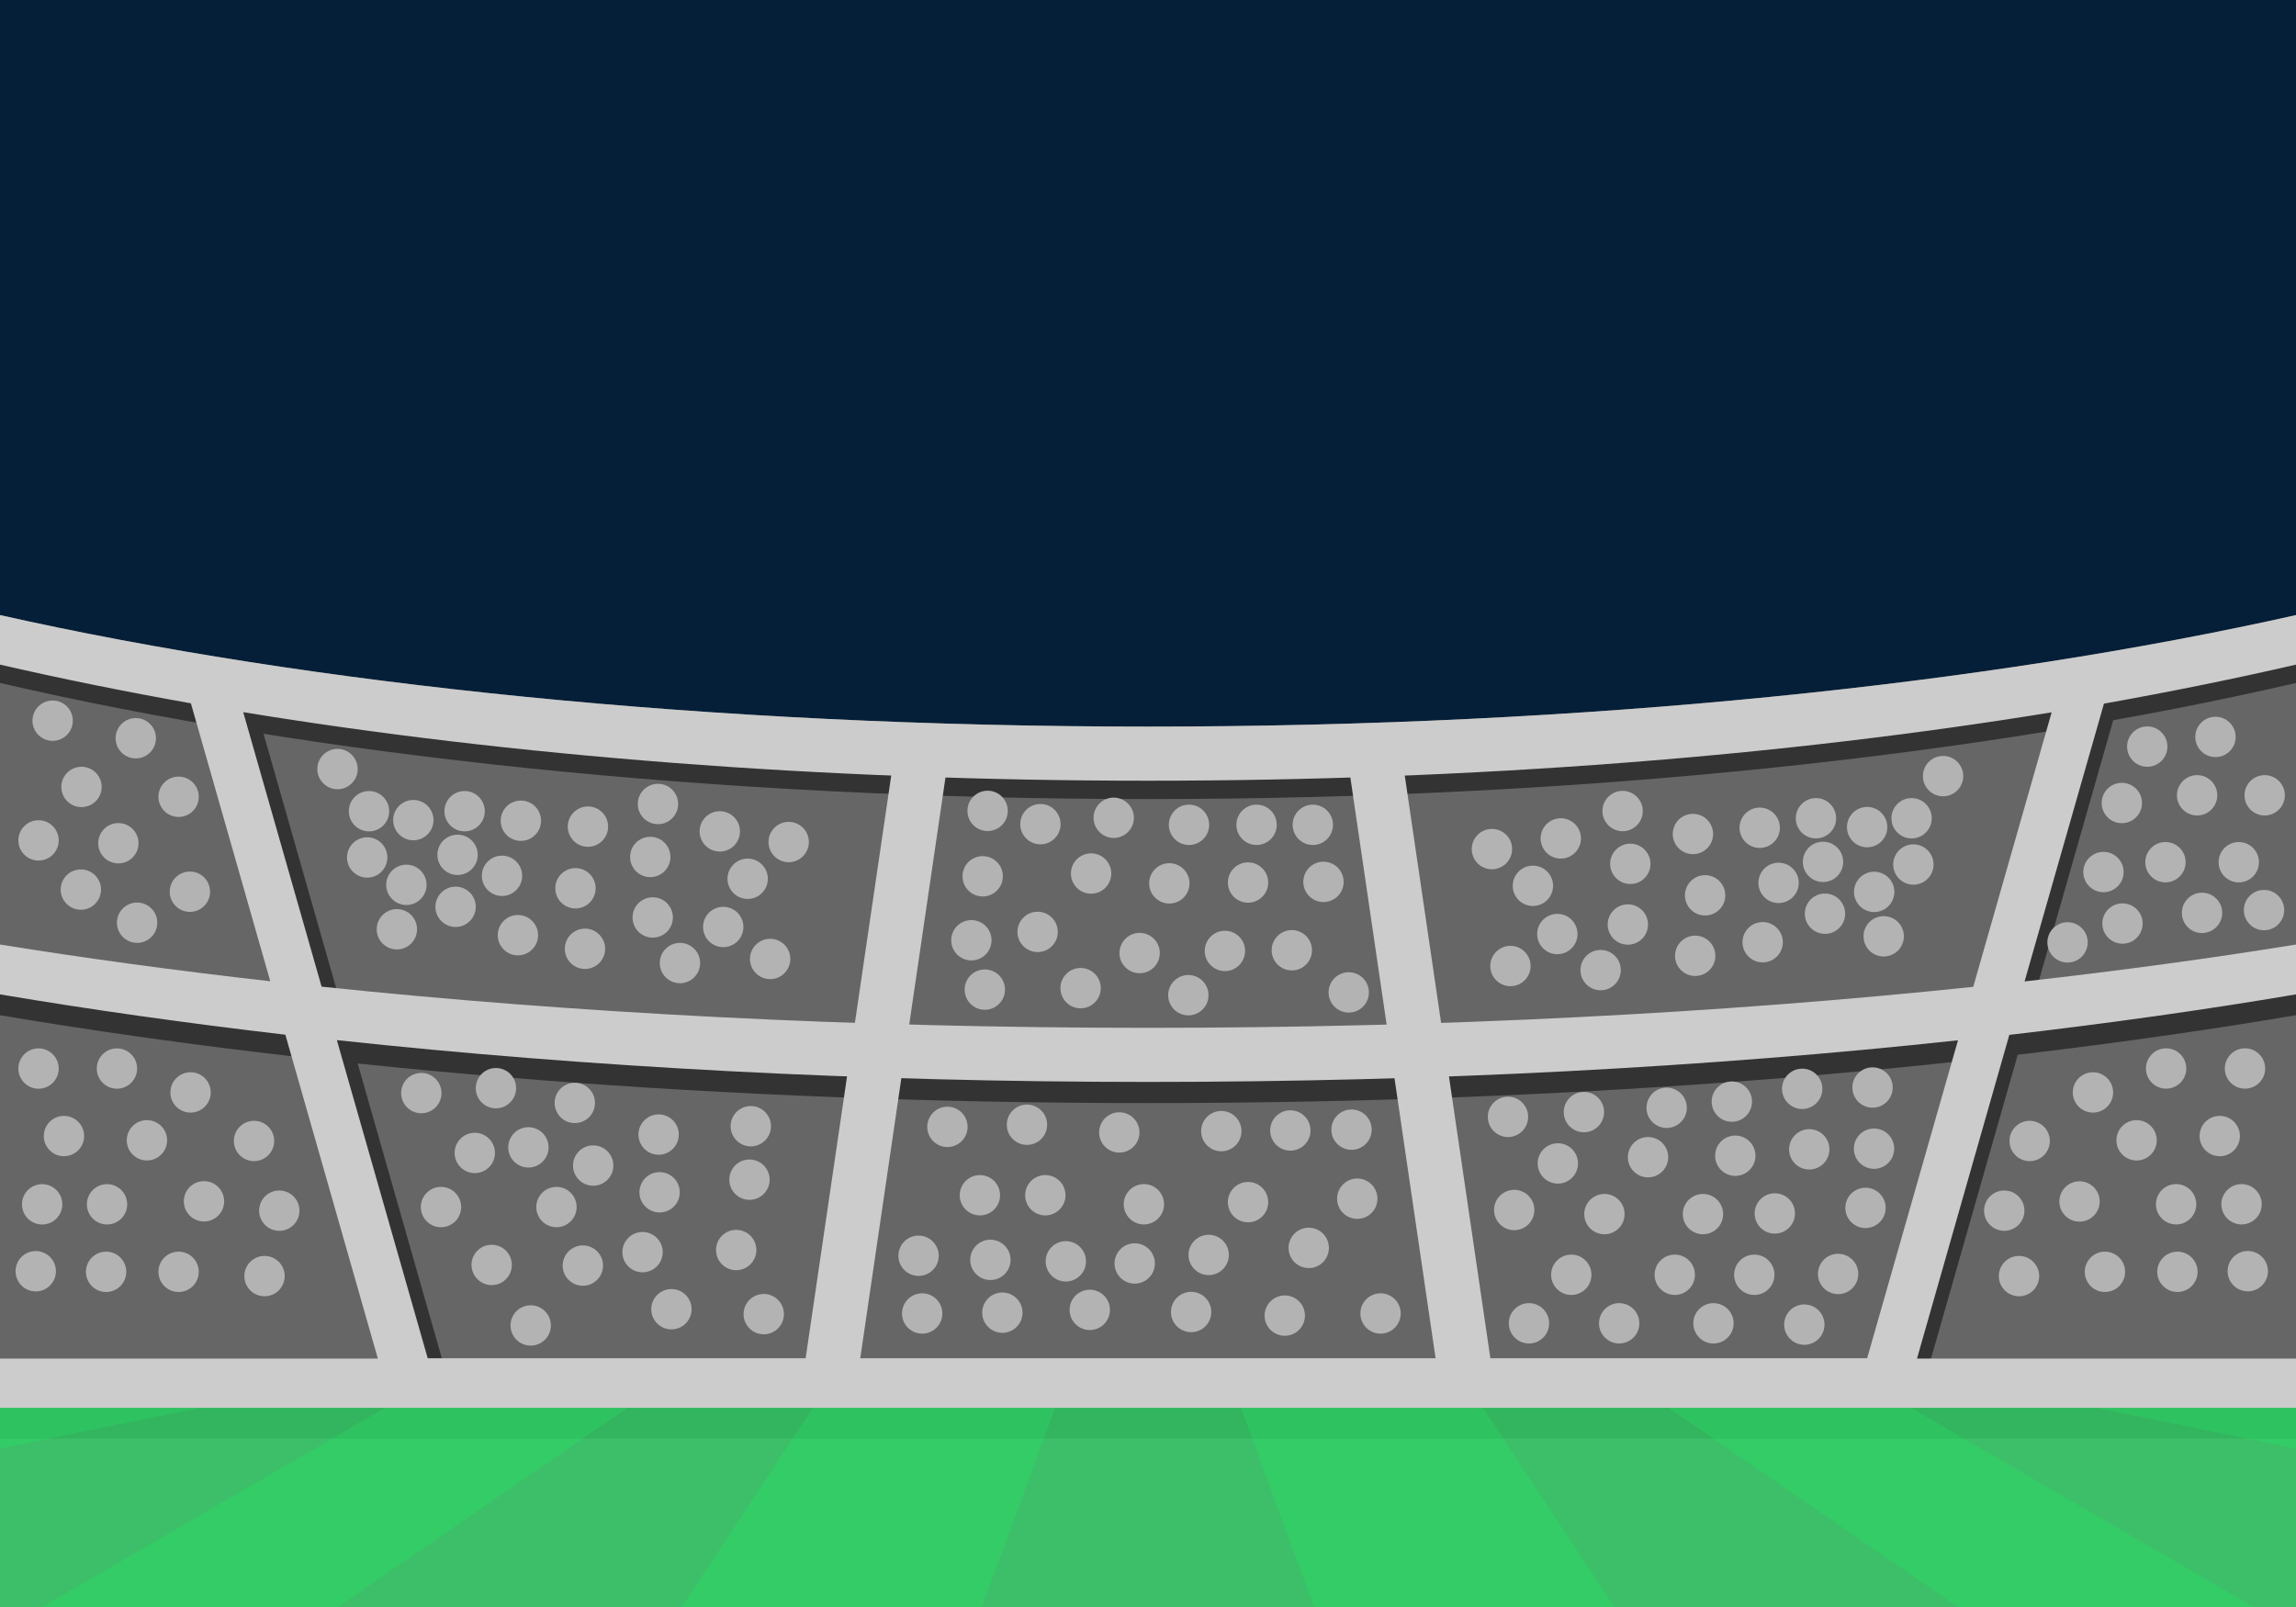 <?xml version="1.0" encoding="utf-8"?>
<!-- Generator: Adobe Illustrator 22.1.0, SVG Export Plug-In . SVG Version: 6.00 Build 0)  -->
<svg version="1.1" id="Layer_1" xmlns="http://www.w3.org/2000/svg" xmlns:xlink="http://www.w3.org/1999/xlink" x="0px" y="0px"
	 viewBox="0 0 1400 980" style="enable-background:new 0 0 1400 980;" xml:space="preserve">
<style type="text/css">
	.st0{fill:#051F38;}
	.st1{fill:#666666;}
	.st2{fill:#333333;}
	.st3{fill:#CCCCCC;}
	.st4{fill:#33CC66;}
	.st5{fill:#2EC260;}
	.st6{fill:#3DBF69;}
	.st7{fill:#32B55E;}
	.st8{fill:#B3B3B3;}
</style>
<g>
	<rect id="XMLID_257_" class="st0" width="1400" height="980"/>
	<path id="XMLID_254_" class="st1" d="M0,828.3v9.7v20.6h1400V838v-9.7v-423v-15.1v-15.1c-188.9,42.4-433.1,68-700,68
		c-266.8,0-511.1-25.6-700-68v15.1V828.3z"/>
	<g>
		<path id="XMLID_252_" class="st2" d="M276.6,853.5L152,417c-10.8-1.8-21.4-3.6-31.9-5.5l126.1,442H276.6z"/>
		<path id="XMLID_251_" class="st2" d="M1264.5,417.1l-123.9,434h30.4l125.4-439.4C1285.9,413.6,1275.2,415.4,1264.5,417.1z"/>
	</g>
	<path id="XMLID_250_" class="st2" d="M0,619.1c200.4,33.8,441.1,53.6,700,53.6s499.5-19.7,700-53.6v-30.4
		c-198.8,32.1-440,51-700,51s-501.2-18.8-700-51v25.6V619.1z"/>
	<path id="XMLID_249_" class="st2" d="M0,416.5c191.5,44.3,435,70.8,700,70.8s508.5-26.5,700-70.8v-30.2
		c-188.9,42.4-433.1,68-700,68c-266.8,0-511.1-25.6-700-68v3.9V416.5z"/>
	<path id="XMLID_262_" class="st3" d="M1400,405.3v-30.2c-188.9,42.4-433.1,68-700,68c-266.8,0-511.1-25.6-700-68v30.2
		c36.9,8.5,75.8,16.4,116.4,23.6l48.4,169.5C107.2,591.9,52.2,584.4,0,576v30.4c55.1,9.3,113.3,17.5,174,24.6l56.4,197.5H0v30.4
		h1400v-30.4h-231.1l56.3-197.4c61-7.1,119.4-15.3,174.8-24.7V576c-52.4,8.5-107.7,16-165.5,22.5l48.4-169.4
		C1323.7,421.8,1362.8,413.9,1400,405.3z M1138.5,828.3H260.8l-55.4-194c151.9,16.4,319.1,25.5,494.6,25.5
		c175.3,0,342.1-9,493.9-25.4L1138.5,828.3z M1203.2,601.8c-153.6,16.1-323.9,25-503.2,25c-179.5,0-350.1-9-503.9-25.1l-47.8-167.4
		c162.7,26.6,351,41.8,551.7,41.8c200.4,0,388.4-15.2,551-41.7L1203.2,601.8z"/>
	<rect id="XMLID_245_" y="858.7" class="st4" width="1400" height="121.3"/>
	<rect id="XMLID_244_" y="858.7" class="st5" width="1400" height="18.7"/>
	<polygon id="XMLID_259_" class="st6" points="0,980 25.8,980 234.6,858.7 121.3,858.7 0,883.4 	"/>
	<polygon id="XMLID_264_" class="st6" points="801.3,980 756.7,858.7 643.3,858.7 598.7,980 643.3,980 756.7,980 	"/>
	<polygon id="XMLID_265_" class="st6" points="495.7,858.7 382.3,858.7 206.1,980 415.6,980 	"/>
	<polygon id="XMLID_266_" class="st6" points="1400,980 1400,883.4 1278.7,858.7 1165.4,858.7 1374.2,980 	"/>
	<polygon id="XMLID_267_" class="st6" points="904.3,858.7 984.4,980 1193.9,980 1017.7,858.7 	"/>
	<polygon id="XMLID_243_" class="st7" points="382.3,858.7 355.2,877.3 483.3,877.3 495.7,858.7 	"/>
	<polygon id="XMLID_246_" class="st7" points="234.6,858.7 121.3,858.7 29.7,877.3 202.5,877.3 	"/>
	<polygon id="XMLID_247_" class="st7" points="643.3,858.7 636.5,877.3 763.5,877.3 756.7,858.7 	"/>
	<polygon id="XMLID_248_" class="st7" points="1017.7,858.7 904.3,858.7 916.7,877.3 1044.8,877.3 	"/>
	<polygon id="XMLID_258_" class="st7" points="1278.7,858.7 1165.4,858.7 1197.5,877.3 1370.3,877.3 	"/>
	<path id="XMLID_235_" class="st3" d="M910.9,842.9l-57.6-392.2c-11,0.4-22.1,0.7-33.2,1l57.4,391.2H910.9z"/>
	<path id="XMLID_236_" class="st3" d="M546.7,450.7l-57.6,392.2h33.3l57.4-391.2C568.8,451.5,557.7,451.1,546.7,450.7z"/>
	<circle id="XMLID_441_" class="st8" cx="82.8" cy="450.2" r="12.3"/>
	<path id="XMLID_442_" class="st8" d="M410.3,559.5c0-6.8-5.5-12.3-12.3-12.3s-12.3,5.5-12.3,12.3s5.5,12.3,12.3,12.3
		S410.3,566.3,410.3,559.5z"/>
	<circle id="XMLID_443_" class="st8" cx="414.6" cy="587.3" r="12.3"/>
	<circle id="XMLID_444_" class="st8" cx="402.2" cy="727.1" r="12.3"/>
	<circle id="XMLID_445_" class="st8" cx="401.6" cy="691.9" r="12.3"/>
	<circle id="XMLID_446_" class="st8" cx="409.4" cy="798.4" r="12.3"/>
	<circle id="XMLID_447_" class="st8" cx="391.8" cy="763.6" r="12.3"/>
	<path id="XMLID_448_" class="st8" d="M827.6,718.7c-6.8,0-12.3,5.5-12.3,12.3s5.5,12.3,12.3,12.3s12.3-5.5,12.3-12.3
		C839.9,724.2,834.4,718.7,827.6,718.7z"/>
	<circle id="XMLID_449_" class="st8" cx="841.8" cy="801" r="12.3"/>
	<circle id="XMLID_450_" class="st8" cx="401.2" cy="490.3" r="12.3"/>
	<path id="XMLID_451_" class="st8" d="M384.2,522.6c0,6.8,5.5,12.3,12.3,12.3s12.3-5.5,12.3-12.3s-5.5-12.3-12.3-12.3
		S384.2,515.8,384.2,522.6z"/>
	<circle id="XMLID_452_" class="st8" cx="480.9" cy="513.5" r="12.3"/>
	<circle id="XMLID_453_" class="st8" cx="32.1" cy="439.5" r="12.3"/>
	<circle id="XMLID_454_" class="st8" cx="469.6" cy="584.8" r="12.3"/>
	<circle id="XMLID_455_" class="st8" cx="49.7" cy="479.9" r="12.3"/>
	
		<ellipse id="XMLID_456_" transform="matrix(3.327792e-02 -0.999 0.999 3.327792e-02 -443.925 569.448)" class="st8" cx="72.4" cy="514.2" rx="12.3" ry="12.3"/>
	<circle id="XMLID_457_" class="st8" cx="448.9" cy="762.3" r="12.3"/>
	<path id="XMLID_458_" class="st8" d="M465.7,813.7c6.8,0,12.3-5.5,12.3-12.3s-5.5-12.3-12.3-12.3s-12.3,5.5-12.3,12.3
		C453.4,808.2,458.9,813.7,465.7,813.7z"/>
	<path id="XMLID_459_" class="st8" d="M455.9,523.6c-6.8,0-12.3,5.5-12.3,12.3s5.5,12.3,12.3,12.3s12.3-5.5,12.3-12.3
		C468.2,529.2,462.7,523.6,455.9,523.6z"/>
	<circle id="XMLID_460_" class="st8" cx="457" cy="719.4" r="12.3"/>
	<circle id="XMLID_461_" class="st8" cx="457.8" cy="686.8" r="12.3"/>
	<path id="XMLID_462_" class="st8" d="M441,553c-6.8,0-12.3,5.5-12.3,12.3s5.5,12.3,12.3,12.3s12.3-5.5,12.3-12.3S447.8,553,441,553
		z"/>
	<path id="XMLID_463_" class="st8" d="M438.9,494.7c-6.8,0-12.3,5.5-12.3,12.3s5.5,12.3,12.3,12.3s12.3-5.5,12.3-12.3
		C451.2,500.2,445.7,494.7,438.9,494.7z"/>
	<circle id="XMLID_464_" class="st8" cx="761" cy="538.2" r="12.3"/>
	<circle id="XMLID_465_" class="st8" cx="746.9" cy="579.9" r="12.3"/>
	<circle id="XMLID_466_" class="st8" cx="766.2" cy="503" r="12.3"/>
	<circle id="XMLID_467_" class="st8" cx="787.7" cy="579.5" r="12.3"/>
	<circle id="XMLID_468_" class="st8" cx="800.5" cy="503" r="12.3"/>
	<path id="XMLID_469_" class="st8" d="M725,490.7c-6.8,0-12.3,5.5-12.3,12.3s5.5,12.3,12.3,12.3s12.3-5.5,12.3-12.3
		S731.8,490.7,725,490.7z"/>
	<circle id="XMLID_470_" class="st8" cx="682.5" cy="690.6" r="12.3"/>
	<circle id="XMLID_471_" class="st8" cx="664.5" cy="798.8" r="12.3"/>
	<path id="XMLID_472_" class="st8" d="M700.7,538.7c0,6.8,5.5,12.3,12.3,12.3s12.3-5.5,12.3-12.3s-5.5-12.3-12.3-12.3
		S700.7,531.9,700.7,538.7z"/>
	<path id="XMLID_473_" class="st8" d="M649.9,781.5c6.8,0,12.3-5.5,12.3-12.3s-5.5-12.3-12.3-12.3s-12.3,5.5-12.3,12.3
		C637.6,776,643.1,781.5,649.9,781.5z"/>
	<path id="XMLID_474_" class="st8" d="M649.7,728.9c0-6.8-5.5-12.3-12.3-12.3s-12.3,5.5-12.3,12.3s5.5,12.3,12.3,12.3
		S649.7,735.6,649.7,728.9z"/>
	<path id="XMLID_475_" class="st8" d="M822.4,592.9c-6.8,0-12.3,5.5-12.3,12.3s5.5,12.3,12.3,12.3s12.3-5.5,12.3-12.3
		S829.2,592.9,822.4,592.9z"/>
	<circle id="XMLID_476_" class="st8" cx="744.7" cy="689.8" r="12.3"/>
	<circle id="XMLID_477_" class="st8" cx="726.3" cy="800.1" r="12.3"/>
	<path id="XMLID_478_" class="st8" d="M807,525.5c-6.8,0-12.3,5.5-12.3,12.3s5.5,12.3,12.3,12.3s12.3-5.5,12.3-12.3
		S813.8,525.5,807,525.5z"/>
	<circle id="XMLID_479_" class="st8" cx="724.6" cy="606.9" r="12.3"/>
	<circle id="XMLID_480_" class="st8" cx="737" cy="765.3" r="12.3"/>
	<circle id="XMLID_481_" class="st8" cx="824.1" cy="688.9" r="12.3"/>
	<path id="XMLID_482_" class="st8" d="M786.8,701.7c6.8,0,12.3-5.5,12.3-12.3s-5.5-12.3-12.3-12.3s-12.3,5.5-12.3,12.3
		S780,701.7,786.8,701.7z"/>
	<path id="XMLID_483_" class="st8" d="M810.3,761c0-6.8-5.5-12.3-12.3-12.3s-12.3,5.5-12.3,12.3s5.5,12.3,12.3,12.3
		C804.8,773.4,810.3,767.8,810.3,761z"/>
	<path id="XMLID_484_" class="st8" d="M783.4,814.6c6.8,0,12.3-5.5,12.3-12.3s-5.5-12.3-12.3-12.3s-12.3,5.5-12.3,12.3
		C771.1,809.1,776.6,814.6,783.4,814.6z"/>
	<path id="XMLID_485_" class="st8" d="M761,745.4c6.8,0,12.3-5.5,12.3-12.3s-5.5-12.3-12.3-12.3s-12.3,5.5-12.3,12.3
		S754.2,745.4,761,745.4z"/>
	<circle id="XMLID_486_" class="st8" cx="322.2" cy="699.7" r="12.3"/>
	<circle id="XMLID_487_" class="st8" cx="256.9" cy="666.6" r="12.3"/>
	<circle id="XMLID_488_" class="st8" cx="302.4" cy="663.6" r="12.3"/>
	<circle id="XMLID_489_" class="st8" cx="268.9" cy="736.1" r="12.3"/>
	<path id="XMLID_490_" class="st8" d="M299.8,783.7c6.8,0,12.3-5.5,12.3-12.3s-5.5-12.3-12.3-12.3s-12.3,5.5-12.3,12.3
		C287.5,778.1,293,783.7,299.8,783.7z"/>
	<circle id="XMLID_491_" class="st8" cx="289.5" cy="703.1" r="12.3"/>
	<circle id="XMLID_492_" class="st8" cx="315.8" cy="570.3" r="12.3"/>
	<circle id="XMLID_493_" class="st8" cx="277.8" cy="553" r="12.3"/>
	<circle id="XMLID_494_" class="st8" cx="279" cy="521.3" r="12.3"/>
	<circle id="XMLID_495_" class="st8" cx="306.1" cy="534.1" r="12.3"/>
	<circle id="XMLID_496_" class="st8" cx="691.9" cy="770.5" r="12.3"/>
	<path id="XMLID_497_" class="st8" d="M317.6,488.2c-6.8,0-12.3,5.5-12.3,12.3s5.5,12.3,12.3,12.3s12.3-5.5,12.3-12.3
		S324.4,488.2,317.6,488.2z"/>
	<path id="XMLID_498_" class="st8" d="M323.6,820.6c6.8,0,12.3-5.5,12.3-12.3s-5.5-12.3-12.3-12.3s-12.3,5.5-12.3,12.3
		C311.3,815.1,316.8,820.6,323.6,820.6z"/>
	<path id="XMLID_499_" class="st8" d="M358.5,491.8c-6.8,0-12.3,5.5-12.3,12.3s5.5,12.3,12.3,12.3s12.3-5.5,12.3-12.3
		S365.3,491.8,358.5,491.8z"/>
	<circle id="XMLID_500_" class="st8" cx="83.6" cy="562.7" r="12.3"/>
	<path id="XMLID_501_" class="st8" d="M356.7,566.3c-6.8,0-12.3,5.5-12.3,12.3s5.5,12.3,12.3,12.3s12.3-5.5,12.3-12.3
		C369,571.9,363.5,566.3,356.7,566.3z"/>
	<path id="XMLID_502_" class="st8" d="M283.3,507c6.8,0,12.3-5.5,12.3-12.3s-5.5-12.3-12.3-12.3s-12.3,5.5-12.3,12.3
		S276.5,507,283.3,507z"/>
	<circle id="XMLID_503_" class="st8" cx="361.7" cy="710.8" r="12.3"/>
	<circle id="XMLID_504_" class="st8" cx="223.9" cy="522.9" r="12.3"/>
	<circle id="XMLID_505_" class="st8" cx="339.3" cy="736.1" r="12.3"/>
	<circle id="XMLID_506_" class="st8" cx="242" cy="566.7" r="12.3"/>
	<circle id="XMLID_507_" class="st8" cx="350.5" cy="672.6" r="12.3"/>
	<path id="XMLID_508_" class="st8" d="M338.6,541.7c0,6.8,5.5,12.3,12.3,12.3s12.3-5.5,12.3-12.3s-5.5-12.3-12.3-12.3
		S338.6,534.9,338.6,541.7z"/>
	<circle id="XMLID_509_" class="st8" cx="355.4" cy="771.8" r="12.3"/>
	<path id="XMLID_510_" class="st8" d="M64.7,763.3c-6.8,0-12.3,5.5-12.3,12.3s5.5,12.3,12.3,12.3S77,782.4,77,775.6
		C77,768.8,71.5,763.3,64.7,763.3z"/>
	
		<ellipse id="XMLID_511_" transform="matrix(3.327792e-02 -0.999 0.999 3.327792e-02 -670.576 775.524)" class="st8" cx="65.6" cy="734.4" rx="12.3" ry="12.3"/>
	
		<ellipse id="XMLID_512_" transform="matrix(3.327792e-02 -0.999 0.999 3.327792e-02 -582.022 701.476)" class="st8" cx="71.6" cy="651.6" rx="12.3" ry="12.3"/>
	<circle id="XMLID_513_" class="st8" cx="39" cy="692.8" r="12.3"/>
	<circle id="XMLID_514_" class="st8" cx="49.3" cy="542.5" r="12.3"/>
	<path id="XMLID_515_" class="st8" d="M108.9,787.9c6.8,0,12.3-5.5,12.3-12.3s-5.5-12.3-12.3-12.3s-12.3,5.5-12.3,12.3
		S102.1,787.9,108.9,787.9z"/>
	<circle id="XMLID_516_" class="st8" cx="89.6" cy="695.4" r="12.3"/>
	<circle id="XMLID_517_" class="st8" cx="108.9" cy="485.9" r="12.3"/>
	<path id="XMLID_518_" class="st8" d="M103.5,543.8c0,6.8,5.5,12.3,12.3,12.3s12.3-5.5,12.3-12.3s-5.5-12.3-12.3-12.3
		S103.5,537,103.5,543.8z"/>
	
		<ellipse id="XMLID_519_" transform="matrix(1 -1.020248e-02 1.020248e-02 1 -7.491 0.3)" class="st8" cx="25.7" cy="734.4" rx="12.3" ry="12.3"/>
	<circle id="XMLID_520_" class="st8" cx="116.2" cy="666.2" r="12.3"/>
	<path id="XMLID_521_" class="st8" d="M212.7,494.7c0,6.8,5.5,12.3,12.3,12.3s12.3-5.5,12.3-12.3s-5.5-12.3-12.3-12.3
		C218.2,482.4,212.7,487.9,212.7,494.7z"/>
	<circle id="XMLID_522_" class="st8" cx="205.8" cy="469" r="12.3"/>
	<circle id="XMLID_523_" class="st8" cx="170.3" cy="738.3" r="12.3"/>
	<path id="XMLID_524_" class="st8" d="M161.3,765.9c-6.8,0-12.3,5.5-12.3,12.3s5.5,12.3,12.3,12.3s12.3-5.5,12.3-12.3
		S168.1,765.9,161.3,765.9z"/>
	
		<ellipse id="XMLID_525_" transform="matrix(9.853780e-02 -0.995 0.995 9.853780e-02 -270.408 701.694)" class="st8" cx="252.1" cy="500.1" rx="12.3" ry="12.3"/>
	<circle id="XMLID_526_" class="st8" cx="247.8" cy="539.6" r="12.3"/>
	<circle id="XMLID_527_" class="st8" cx="154.9" cy="695.8" r="12.3"/>
	
		<ellipse id="XMLID_528_" transform="matrix(1 -1.020248e-02 1.020248e-02 1 -7.908 0.263)" class="st8" cx="21.8" cy="775.2" rx="12.3" ry="12.3"/>
	<path id="XMLID_529_" class="st8" d="M35.8,512.5c0-6.8-5.5-12.3-12.3-12.3s-12.3,5.5-12.3,12.3s5.5,12.3,12.3,12.3
		S35.8,519.3,35.8,512.5z"/>
	
		<ellipse id="XMLID_530_" transform="matrix(1 -1.020248e-02 1.020248e-02 1 -6.647 0.274)" class="st8" cx="23.5" cy="651.6" rx="12.3" ry="12.3"/>
	
		<ellipse id="XMLID_531_" transform="matrix(0.995 -9.853759e-02 9.853759e-02 0.995 -71.593 15.824)" class="st8" cx="124.4" cy="732.7" rx="12.3" ry="12.3"/>
	<path id="XMLID_532_" class="st8" d="M962.2,709.5c0-6.8-5.5-12.3-12.3-12.3s-12.3,5.5-12.3,12.3s5.5,12.3,12.3,12.3
		S962.2,716.3,962.2,709.5z"/>
	<path id="XMLID_533_" class="st8" d="M963.7,591.6c0,6.8,5.5,12.3,12.3,12.3s12.3-5.5,12.3-12.3s-5.5-12.3-12.3-12.3
		S963.7,584.8,963.7,591.6z"/>
	<circle id="XMLID_534_" class="st8" cx="951.7" cy="511.3" r="12.3"/>
	
		<ellipse id="XMLID_535_" transform="matrix(0.16 -0.987 0.987 0.16 186.799 1570.755)" class="st8" cx="1016.5" cy="675.6" rx="12.3" ry="12.3"/>
	<path id="XMLID_536_" class="st8" d="M994.1,514.5c-6.8,0-12.3,5.5-12.3,12.3s5.5,12.3,12.3,12.3s12.3-5.5,12.3-12.3
		C1006.4,520.1,1000.9,514.5,994.1,514.5z"/>
	<path id="XMLID_537_" class="st8" d="M922.4,540.2c0,6.8,5.5,12.3,12.3,12.3S947,547,947,540.2s-5.5-12.3-12.3-12.3
		S922.4,533.4,922.4,540.2z"/>
	<circle id="XMLID_538_" class="st8" cx="989.4" cy="494.6" r="12.3"/>
	<circle id="XMLID_539_" class="st8" cx="921" cy="589.1" r="12.3"/>
	<circle id="XMLID_540_" class="st8" cx="1268" cy="732.7" r="12.3"/>
	<path id="XMLID_541_" class="st8" d="M1294.2,575.5c6.8,0,12.3-5.5,12.3-12.3s-5.5-12.3-12.3-12.3s-12.3,5.5-12.3,12.3
		C1281.9,569.9,1287.4,575.5,1294.2,575.5z"/>
	<path id="XMLID_542_" class="st8" d="M909.7,505.5c-6.8,0-12.3,5.5-12.3,12.3s5.5,12.3,12.3,12.3s12.3-5.5,12.3-12.3
		C922.1,511,916.5,505.5,909.7,505.5z"/>
	<circle id="XMLID_543_" class="st8" cx="1276.2" cy="666.2" r="12.3"/>
	<path id="XMLID_544_" class="st8" d="M1107.3,486.7c-6.8,0-12.3,5.5-12.3,12.3s5.5,12.3,12.3,12.3s12.3-5.5,12.3-12.3
		C1119.6,492.2,1114.1,486.7,1107.3,486.7z"/>
	<path id="XMLID_545_" class="st8" d="M1112.8,544.9c-6.8,0-12.3,5.5-12.3,12.3s5.5,12.3,12.3,12.3s12.3-5.5,12.3-12.3
		C1125.1,550.5,1119.6,544.9,1112.8,544.9z"/>
	<path id="XMLID_546_" class="st8" d="M1283.5,787.9c6.8,0,12.3-5.5,12.3-12.3s-5.5-12.3-12.3-12.3s-12.3,5.5-12.3,12.3
		S1276.7,787.9,1283.5,787.9z"/>
	<path id="XMLID_547_" class="st8" d="M1111.6,513.3c-6.8,0-12.3,5.5-12.3,12.3s5.5,12.3,12.3,12.3s12.3-5.5,12.3-12.3
		S1118.4,513.3,1111.6,513.3z"/>
	<path id="XMLID_548_" class="st8" d="M1094.5,740c0-6.8-5.5-12.3-12.3-12.3s-12.3,5.5-12.3,12.3s5.5,12.3,12.3,12.3
		S1094.5,746.8,1094.5,740z"/>
	
		<ellipse id="XMLID_549_" transform="matrix(0.29 -0.957 0.957 0.29 246.428 1348.888)" class="st8" cx="1032.1" cy="508.4" rx="12.3" ry="12.3"/>
	<circle id="XMLID_550_" class="st8" cx="1100.2" cy="807.8" r="12.3"/>
	<path id="XMLID_551_" class="st8" d="M1043.7,671.8c0,6.8,5.5,12.3,12.3,12.3s12.3-5.5,12.3-12.3s-5.5-12.3-12.3-12.3
		S1043.7,665,1043.7,671.8z"/>
	<circle id="XMLID_552_" class="st8" cx="1084.5" cy="538.4" r="12.3"/>
	<circle id="XMLID_553_" class="st8" cx="1039.7" cy="546" r="12.3"/>
	<circle id="XMLID_554_" class="st8" cx="1073" cy="504.8" r="12.3"/>
	<circle id="XMLID_555_" class="st8" cx="1350.9" cy="449.4" r="12.3"/>
	<circle id="XMLID_556_" class="st8" cx="1320.4" cy="525.8" r="12.3"/>
	<circle id="XMLID_557_" class="st8" cx="1302.8" cy="695.4" r="12.3"/>
	<path id="XMLID_558_" class="st8" d="M1069.7,789.7c6.8,0,12.3-5.5,12.3-12.3s-5.5-12.3-12.3-12.3s-12.3,5.5-12.3,12.3
		C1057.4,784.2,1062.9,789.7,1069.7,789.7z"/>
	<circle id="XMLID_559_" class="st8" cx="1339.7" cy="485" r="12.3"/>
	<circle id="XMLID_560_" class="st8" cx="1293.8" cy="489.7" r="12.3"/>
	<path id="XMLID_561_" class="st8" d="M1209.8,738.3c0,6.8,5.5,12.3,12.3,12.3s12.3-5.5,12.3-12.3s-5.5-12.3-12.3-12.3
		S1209.8,731.5,1209.8,738.3z"/>
	<path id="XMLID_562_" class="st8" d="M1352.8,525.8c0,6.8,5.5,12.3,12.3,12.3s12.3-5.5,12.3-12.3s-5.5-12.3-12.3-12.3
		S1352.8,519,1352.8,525.8z"/>
	<circle id="XMLID_563_" class="st8" cx="1282.6" cy="531.8" r="12.3"/>
	<path id="XMLID_564_" class="st8" d="M1218.8,778.2c0,6.8,5.5,12.3,12.3,12.3s12.3-5.5,12.3-12.3s-5.5-12.3-12.3-12.3
		S1218.8,771.4,1218.8,778.2z"/>
	<circle id="XMLID_565_" class="st8" cx="1237.6" cy="695.8" r="12.3"/>
	<circle id="XMLID_566_" class="st8" cx="1260.7" cy="574.7" r="12.3"/>
	<circle id="XMLID_567_" class="st8" cx="1309.3" cy="455.3" r="12.3"/>
	<path id="XMLID_568_" class="st8" d="M1353.5,705.1c6.8,0,12.3-5.5,12.3-12.3s-5.5-12.3-12.3-12.3s-12.3,5.5-12.3,12.3
		S1346.7,705.1,1353.5,705.1z"/>
	<path id="XMLID_569_" class="st8" d="M1327.7,787.9c6.8,0,12.3-5.5,12.3-12.3s-5.5-12.3-12.3-12.3s-12.3,5.5-12.3,12.3
		C1315.4,782.4,1320.9,787.9,1327.7,787.9z"/>
	<path id="XMLID_570_" class="st8" d="M1355,556.7c0-6.8-5.5-12.3-12.3-12.3s-12.3,5.5-12.3,12.3s5.5,12.3,12.3,12.3
		S1355,563.5,1355,556.7z"/>
	<path id="XMLID_571_" class="st8" d="M1326.9,746.7c6.8,0,12.3-5.5,12.3-12.3s-5.5-12.3-12.3-12.3s-12.3,5.5-12.3,12.3
		S1320.1,746.7,1326.9,746.7z"/>
	<circle id="XMLID_572_" class="st8" cx="1320.8" cy="651.6" r="12.3"/>
	<circle id="XMLID_573_" class="st8" cx="1366.8" cy="734.4" r="12.3"/>
	<circle id="XMLID_574_" class="st8" cx="1380.5" cy="555" r="12.3"/>
	<circle id="XMLID_575_" class="st8" cx="1370.6" cy="775.2" r="12.3"/>
	<circle id="XMLID_576_" class="st8" cx="1368.9" cy="651.6" r="12.3"/>
	<circle id="XMLID_577_" class="st8" cx="1380.9" cy="485" r="12.3"/>
	<path id="XMLID_578_" class="st8" d="M1138.5,492.1c-6.8,0-12.3,5.5-12.3,12.3s5.5,12.3,12.3,12.3s12.3-5.5,12.3-12.3
		C1150.8,497.6,1145.3,492.1,1138.5,492.1z"/>
	<path id="XMLID_579_" class="st8" d="M565.4,687.2c0,6.8,5.5,12.3,12.3,12.3S590,694,590,687.2s-5.5-12.3-12.3-12.3
		S565.4,680.4,565.4,687.2z"/>
	<circle id="XMLID_580_" class="st8" cx="592.3" cy="573.4" r="12.3"/>
	<path id="XMLID_581_" class="st8" d="M602.2,482.2c-6.8,0-12.3,5.5-12.3,12.3s5.5,12.3,12.3,12.3s12.3-5.5,12.3-12.3
		S609,482.2,602.2,482.2z"/>
	<circle id="XMLID_582_" class="st8" cx="560.1" cy="765.8" r="12.3"/>
	<path id="XMLID_583_" class="st8" d="M599.2,546.7c6.8,0,12.3-5.5,12.3-12.3s-5.5-12.3-12.3-12.3s-12.3,5.5-12.3,12.3
		S592.4,546.7,599.2,546.7z"/>
	<circle id="XMLID_584_" class="st8" cx="562.3" cy="801" r="12.3"/>
	<circle id="XMLID_585_" class="st8" cx="1166.7" cy="527.2" r="12.3"/>
	<circle id="XMLID_586_" class="st8" cx="1148.6" cy="571" r="12.3"/>
	<circle id="XMLID_587_" class="st8" cx="1141.8" cy="663.2" r="12.3"/>
	<circle id="XMLID_588_" class="st8" cx="1142.7" cy="700.5" r="12.3"/>
	<circle id="XMLID_589_" class="st8" cx="1074.8" cy="574.6" r="12.3"/>
	<circle id="XMLID_590_" class="st8" cx="603.9" cy="768.3" r="12.3"/>
	<path id="XMLID_591_" class="st8" d="M653,532.7c0,6.8,5.5,12.3,12.3,12.3s12.3-5.5,12.3-12.3s-5.5-12.3-12.3-12.3
		S653,525.9,653,532.7z"/>
	<circle id="XMLID_592_" class="st8" cx="634.4" cy="502.6" r="12.3"/>
	<path id="XMLID_593_" class="st8" d="M646.6,602.6c0,6.8,5.5,12.3,12.3,12.3s12.3-5.5,12.3-12.3s-5.5-12.3-12.3-12.3
		S646.6,595.8,646.6,602.6z"/>
	<circle id="XMLID_594_" class="st8" cx="694.9" cy="581.2" r="12.3"/>
	<path id="XMLID_595_" class="st8" d="M679.1,486.4c-6.8,0-12.3,5.5-12.3,12.3s5.5,12.3,12.3,12.3s12.3-5.5,12.3-12.3
		C691.4,492,685.8,486.4,679.1,486.4z"/>
	<circle id="XMLID_596_" class="st8" cx="626.2" cy="685.9" r="12.3"/>
	<circle id="XMLID_597_" class="st8" cx="597.5" cy="728.9" r="12.3"/>
	<circle id="XMLID_598_" class="st8" cx="632.7" cy="568.3" r="12.3"/>
	<circle id="XMLID_599_" class="st8" cx="600.5" cy="603.5" r="12.3"/>
	<circle id="XMLID_600_" class="st8" cx="1165.6" cy="499" r="12.3"/>
	<circle id="XMLID_601_" class="st8" cx="611.2" cy="800.5" r="12.3"/>
	<circle id="XMLID_602_" class="st8" cx="992.6" cy="563.8" r="12.3"/>
	<path id="XMLID_603_" class="st8" d="M1021.2,789.7c6.8,0,12.3-5.5,12.3-12.3s-5.5-12.3-12.3-12.3s-12.3,5.5-12.3,12.3
		S1014.4,789.7,1021.2,789.7z"/>
	<path id="XMLID_604_" class="st8" d="M1017.2,705.7c0-6.8-5.5-12.3-12.3-12.3s-12.3,5.5-12.3,12.3s5.5,12.3,12.3,12.3
		S1017.2,712.5,1017.2,705.7z"/>
	<circle id="XMLID_605_" class="st8" cx="987.3" cy="807" r="12.3"/>
	<path id="XMLID_606_" class="st8" d="M1184.8,485.6c6.8,0,12.3-5.5,12.3-12.3s-5.5-12.3-12.3-12.3s-12.3,5.5-12.3,12.3
		S1178,485.6,1184.8,485.6z"/>
	<circle id="XMLID_607_" class="st8" cx="1044.8" cy="807" r="12.3"/>
	<circle id="XMLID_608_" class="st8" cx="1098.9" cy="664" r="12.3"/>
	<path id="XMLID_609_" class="st8" d="M1090.9,700.9c0,6.8,5.5,12.3,12.3,12.3s12.3-5.5,12.3-12.3s-5.5-12.3-12.3-12.3
		C1096.4,688.6,1090.9,694.2,1090.9,700.9z"/>
	<circle id="XMLID_610_" class="st8" cx="1058.1" cy="704.8" r="12.3"/>
	<circle id="XMLID_611_" class="st8" cx="978.3" cy="740.4" r="12.3"/>
	
		<ellipse id="XMLID_612_" transform="matrix(0.16 -0.987 0.987 0.16 292.914 1510.08)" class="st8" cx="1033.9" cy="582.9" rx="12.3" ry="12.3"/>
	<circle id="XMLID_613_" class="st8" cx="1038.4" cy="740.4" r="12.3"/>
	<circle id="XMLID_614_" class="st8" cx="1137.5" cy="736.6" r="12.3"/>
	<circle id="XMLID_615_" class="st8" cx="958.1" cy="777.4" r="12.3"/>
	<path id="XMLID_616_" class="st8" d="M923.3,750.2c6.8,0,12.3-5.5,12.3-12.3s-5.5-12.3-12.3-12.3s-12.3,5.5-12.3,12.3
		S916.5,750.2,923.3,750.2z"/>
	<path id="XMLID_617_" class="st8" d="M1142.8,531.6c-6.8,0-12.3,5.5-12.3,12.3s5.5,12.3,12.3,12.3s12.3-5.5,12.3-12.3
		C1155.1,537.1,1149.6,531.6,1142.8,531.6z"/>
	<circle id="XMLID_618_" class="st8" cx="697.5" cy="734.4" r="12.3"/>
	<path id="XMLID_619_" class="st8" d="M1108.5,776.9c0,6.8,5.5,12.3,12.3,12.3s12.3-5.5,12.3-12.3s-5.5-12.3-12.3-12.3
		C1114,764.6,1108.5,770.1,1108.5,776.9z"/>
	<circle id="XMLID_620_" class="st8" cx="949.6" cy="569.6" r="12.3"/>
	<circle id="XMLID_621_" class="st8" cx="919.5" cy="681.1" r="12.3"/>
	<path id="XMLID_622_" class="st8" d="M953.5,678.2c0,6.8,5.5,12.3,12.3,12.3s12.3-5.5,12.3-12.3s-5.5-12.3-12.3-12.3
		S953.5,671.4,953.5,678.2z"/>
	<circle id="XMLID_623_" class="st8" cx="932.3" cy="807" r="12.3"/>
</g>
</svg>
